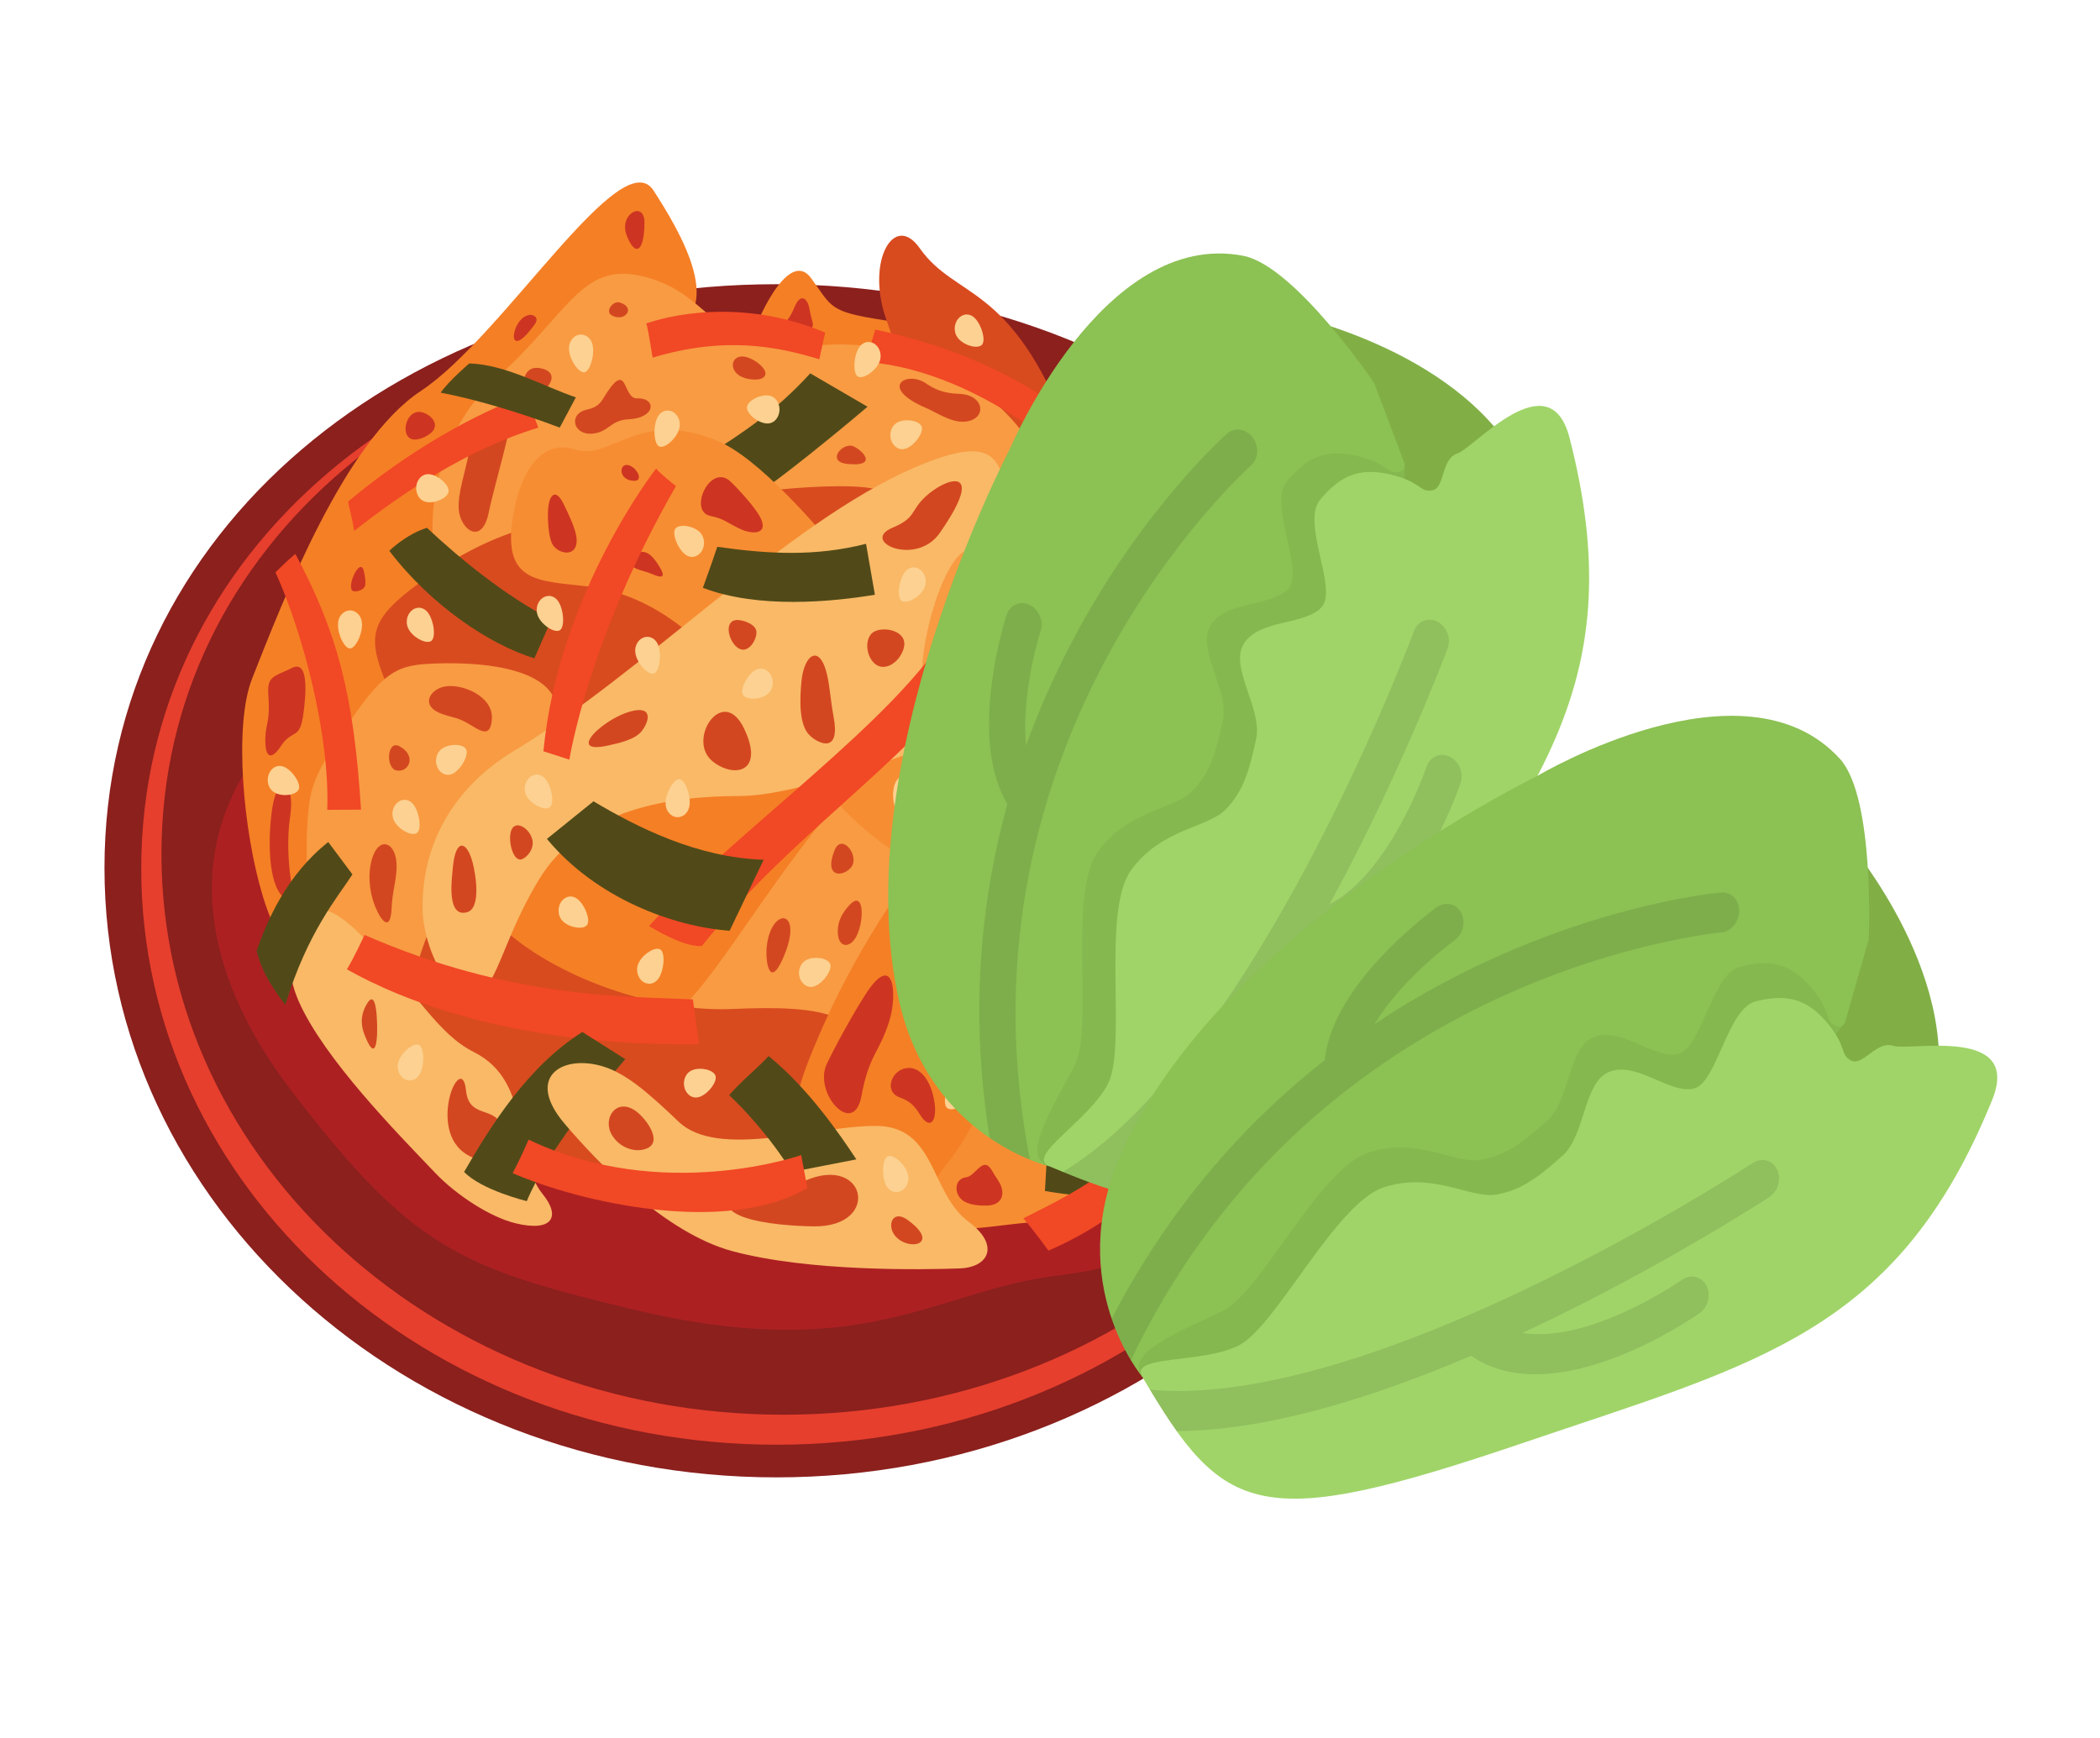 <svg width="412" height="341" viewBox="0 0 412 341" fill="none" xmlns="http://www.w3.org/2000/svg">
<g filter="url(#filter0_d)">
<path fill-rule="evenodd" clip-rule="evenodd" d="M142.327 45.759C215.137 45.759 274.159 94.232 274.159 160.268C274.159 226.304 215.137 279.839 142.327 279.839C69.519 279.839 10.497 226.304 10.497 160.268C10.497 94.232 69.519 45.759 142.327 45.759" fill="#8B201D"/>
<path fill-rule="evenodd" clip-rule="evenodd" d="M142.327 52.162C144.531 52.162 146.72 52.208 148.897 52.303C147.17 52.244 145.437 52.208 143.692 52.208C76.304 52.208 21.677 96.801 21.677 157.551C21.677 218.302 76.304 267.548 143.692 267.548C211.08 267.548 265.706 218.302 265.706 157.551C265.706 138.585 260.385 121.193 251.007 106.244C261.152 121.927 266.946 140.302 266.946 160.405C266.949 222.83 211.153 273.436 142.327 273.436C73.502 273.436 17.708 222.83 17.708 160.405C17.708 97.984 73.502 52.162 142.327 52.162ZM250.4 105.301L250.732 105.815C250.622 105.641 250.513 105.471 250.4 105.301Z" fill="#E63F2D"/>
<path fill-rule="evenodd" clip-rule="evenodd" d="M40.184 138.281C25.167 159.157 31.302 183.159 46.957 203.694C70.725 234.888 80.259 238.745 113.895 246.829C160.038 257.917 173.21 243.106 197.948 240.184C267.888 231.975 270.21 132.199 229.444 103.718C179.28 68.673 81.266 81.158 40.184 138.281Z" fill="#AD2022"/>
<path fill-rule="evenodd" clip-rule="evenodd" d="M136.601 58.42C139.724 49.183 145.363 39.346 149.149 44.593C153.287 50.327 152.663 51.146 163.204 52.784C173.746 54.423 182.18 60.973 184.287 71.626C186.395 82.275 180.071 74.08 165.313 70.806C156.172 68.778 146.41 69.329 140.738 67.431C136.232 65.927 134.924 63.385 136.601 58.42" fill="#F57F25"/>
<path fill-rule="evenodd" clip-rule="evenodd" d="M148.608 49.796C148.185 48.512 147.043 47.666 145.999 49.97C145.471 51.136 145.383 51.529 144.58 52.64C143.748 53.794 144.237 54.514 145.425 54.678C149.855 55.291 149.723 54.089 149.243 52.548C148.929 51.539 148.871 50.599 148.608 49.796Z" fill="#CD3522"/>
<path fill-rule="evenodd" clip-rule="evenodd" d="M78.099 189.607C78.958 174.095 80.212 160.854 100.834 148.832C124.727 134.909 136.674 138.186 152.839 124.26C169.002 110.333 174.624 124.26 166.191 150.473C157.757 176.684 121.215 198.805 102.943 197.167C83.795 195.45 77.117 207.338 78.099 189.607" fill="#F57F25"/>
<path fill-rule="evenodd" clip-rule="evenodd" d="M117.598 191.393C125.655 189.742 133.371 174.554 147.918 155.389C161.362 137.671 171.646 133.415 179.981 130.128C191.823 125.466 189.565 130.42 184.043 142.832C180.91 149.874 176.39 158.518 171.812 166.857C157.161 193.543 146.093 212.364 117.924 200.244C111.919 197.659 108.639 193.225 117.598 191.393" fill="#F89B43"/>
<path fill-rule="evenodd" clip-rule="evenodd" d="M140.43 175.668C141.297 167.732 147.985 168.184 143.565 178.119C140.9 184.112 140.129 178.424 140.43 175.668Z" fill="#D34720"/>
<path fill-rule="evenodd" clip-rule="evenodd" d="M153.732 156.814C151.61 162.034 155.161 162.181 156.894 160.258C158.86 158.079 155.187 153.233 153.732 156.814Z" fill="#D34720"/>
<path fill-rule="evenodd" clip-rule="evenodd" d="M156.684 167.535C159.599 164.419 159.595 170.835 157.946 173.83C156.709 176.074 154.37 176.032 154.361 172.726C154.355 170.573 155.362 168.948 156.684 167.535Z" fill="#D34720"/>
<path fill-rule="evenodd" clip-rule="evenodd" d="M120.224 55.324C106.514 59.118 92.241 67.622 84.496 87.19C76.753 106.742 59.2 140.408 55.655 159.714C47.037 206.568 32.169 141.604 39.474 123.09C45.625 107.512 57.581 76.574 72.549 66.711C88.712 56.061 111.903 17.56 118.228 27.39C123.241 35.179 133.325 51.706 120.224 55.324" fill="#F57F25"/>
<path fill-rule="evenodd" clip-rule="evenodd" d="M42.648 126.311C42.373 122.552 43.748 122.792 47.322 121.029C50.882 119.269 49.849 127.418 49.576 129.653C48.868 135.492 47.47 132.789 45.074 136.423C43.318 139.093 41.957 138.893 42.052 134.87C42.126 131.75 43.047 131.806 42.648 126.311Z" fill="#CD3522"/>
<path fill-rule="evenodd" clip-rule="evenodd" d="M59.12 105.871C59.613 106.29 61.569 105.841 61.682 104.671C61.757 103.898 61.557 102.689 61.348 101.932C60.619 99.288 58.021 104.927 59.12 105.871" fill="#CD3522"/>
<path fill-rule="evenodd" clip-rule="evenodd" d="M72.681 70.859C69.846 70.272 68.577 74.873 70.451 76.003C71.627 76.711 74.031 75.649 74.907 74.571C76.206 72.972 74.333 71.2 72.681 70.859Z" fill="#CD3522"/>
<path fill-rule="evenodd" clip-rule="evenodd" d="M94.125 51.765C90.215 51.867 88.95 61.877 94.888 53.659C95.942 52.201 94.499 51.755 94.125 51.765Z" fill="#CD3522"/>
<path fill-rule="evenodd" clip-rule="evenodd" d="M43.489 148.108C44.568 141.79 48.004 143.222 46.909 150.306C46.278 154.399 46.518 159.953 47.318 164.069C47.839 166.772 47.078 167.978 45.073 165.468C42.367 162.083 42.666 152.931 43.489 148.108" fill="#CD3522"/>
<path fill-rule="evenodd" clip-rule="evenodd" d="M116.437 33.642C116.437 29.267 111.309 31.967 112.954 36.201C114.671 40.618 116.437 39.252 116.437 33.642Z" fill="#CD3522"/>
<path fill-rule="evenodd" clip-rule="evenodd" d="M205.194 67.736C223.73 96.542 254.813 121.324 244.899 161.12C238.574 186.514 228.735 188.975 221.708 182.422C214.68 175.865 213.979 124.26 205.546 111.153C197.746 99.032 197.759 90.411 197.251 74.287C196.999 66.308 197.431 55.671 205.194 67.736" fill="#F89B43"/>
<path fill-rule="evenodd" clip-rule="evenodd" d="M227.749 121.602C225.819 116.53 225.542 109.151 230.433 116.418C231.364 117.804 232.564 119.869 233.177 121.632C234.872 126.498 229.584 126.432 227.749 121.602" fill="#D34720"/>
<path fill-rule="evenodd" clip-rule="evenodd" d="M209.229 83.763C209.572 85.876 210.736 89.739 212.314 88.891C213.821 88.085 213.856 86.695 213.428 85.349C212.386 82.055 208.206 77.488 209.229 83.763" fill="#D34720"/>
<path fill-rule="evenodd" clip-rule="evenodd" d="M223.305 104.108C223.833 105.327 225.092 106.457 225.95 105.202C226.872 103.846 226.695 102.991 226.116 102.519C225.144 101.722 222.213 101.585 223.305 104.108" fill="#D34720"/>
<path fill-rule="evenodd" clip-rule="evenodd" d="M235.358 139.025C238.33 141.531 238.459 141.554 240.511 141.961C244.567 142.76 245.028 147.207 243.533 151.25C242.664 153.603 242.38 157.161 241.821 159.963C240.722 165.464 236.978 166.126 236.677 160.359C236.162 150.431 236.584 151.067 233.677 142.105C232.753 139.251 231.457 135.725 235.358 139.025" fill="#D34720"/>
<path fill-rule="evenodd" clip-rule="evenodd" d="M230.765 149.507C223.593 128.332 206.978 93.707 199.748 74.902C188.328 45.209 177.608 48.892 170.407 38.652C165.474 31.643 159.942 41.057 163.748 52.28C177.173 91.879 192.898 130.361 205.37 170.746C208.391 180.527 208.366 190.122 208.663 197.386C209.47 217.06 220.309 211.411 227.341 200.207C236.845 185.075 236.455 166.319 230.765 149.507Z" fill="#D84B1F"/>
<path fill-rule="evenodd" clip-rule="evenodd" d="M74.902 95.382C74.37 85.047 78.108 72.422 87.307 64.253C102.064 51.146 104.173 40.497 117.525 44.593C130.878 48.689 128.769 59.338 151.258 57.7C171.878 56.196 188.364 67.782 195.294 82.347C206.125 105.143 188.316 97.125 175.854 95.382C143.212 90.814 122.107 82.832 94.134 107.561C82.767 117.605 75.642 109.829 74.902 95.382" fill="#F89B43"/>
<path fill-rule="evenodd" clip-rule="evenodd" d="M80.01 90.005C79.734 86.748 81.387 82.416 82.058 78.474C83.136 72.134 90.645 71.039 89.481 76.151C88.708 79.542 86.455 87.659 85.892 90.493C84.58 97.112 80.344 93.95 80.01 90.005" fill="#D34720"/>
<path fill-rule="evenodd" clip-rule="evenodd" d="M95.629 62.185C92.898 61.867 92.273 65.029 93.152 66.707C93.789 67.926 95.221 68.362 97.214 66.118C99.149 63.948 98.103 62.471 95.629 62.185Z" fill="#D34720"/>
<path fill-rule="evenodd" clip-rule="evenodd" d="M111.62 49.357C110.247 48.931 108.677 51.077 109.974 51.841C112.523 53.342 114.885 50.366 111.62 49.357Z" fill="#D34720"/>
<path fill-rule="evenodd" clip-rule="evenodd" d="M105.102 70.374C106.127 70.144 107.398 69.758 108.236 68.356C113.343 59.82 111.973 68.26 114.996 68.152C118.825 68.015 118.714 72.012 113.318 72.261C109.739 72.419 109.521 74.706 106.342 75.063C102.418 75.499 101.437 71.19 105.102 70.374Z" fill="#D34720"/>
<path fill-rule="evenodd" clip-rule="evenodd" d="M138.956 61.415C138.342 60.898 137.539 60.429 136.793 60.164C133.949 59.148 132.86 61.786 134.646 63.368C135.234 63.892 136.208 64.348 137.741 64.456C140.186 64.633 141.13 63.234 138.956 61.415Z" fill="#D34720"/>
<path fill-rule="evenodd" clip-rule="evenodd" d="M156.893 77.422C154.712 77.373 152.313 80.679 156.375 81.036C163.11 81.626 158.26 77.455 156.893 77.422Z" fill="#D34720"/>
<path fill-rule="evenodd" clip-rule="evenodd" d="M171.615 65.184C167.864 62.644 162.227 65.999 171.705 70.046C173.625 70.869 176.507 72.851 179.076 72.733C183.691 72.52 183.381 67.431 178.146 67.268C174.862 67.166 173.139 66.213 171.615 65.184Z" fill="#D34720"/>
<path fill-rule="evenodd" clip-rule="evenodd" d="M193.473 86.869C191.672 83.055 191.409 88.733 192.12 91.561C193 95.077 195.594 91.391 193.473 86.869Z" fill="#D34720"/>
<path fill-rule="evenodd" clip-rule="evenodd" d="M128.927 79.218C135.428 75.122 142.28 70.617 148.956 63.244L160.2 69.794C153.699 75.325 143.334 83.72 138.414 87C138.414 87 132.969 82.904 128.927 79.218Z" fill="#514A18"/>
<path fill-rule="evenodd" clip-rule="evenodd" d="M71.143 105.212C87.307 92.925 98.551 92.105 110.498 90.467C119.896 89.176 143.648 84.847 157.458 85.45C184.788 86.643 152.776 113.974 140.013 116.681C122.92 120.305 105.134 145.054 89.467 142.249C83.057 141.092 73.435 140.863 70.146 133.703C62.337 116.71 60.125 113.588 71.143 105.212" fill="#D84B1F"/>
<path fill-rule="evenodd" clip-rule="evenodd" d="M69.047 192.331C64.644 187.855 60.411 186.226 64.819 174.023C70.439 158.459 77.467 157.64 85.198 168.289C92.929 178.939 115.418 188.769 133.689 187.95C151.96 187.13 161.798 188.769 160.394 202.695C158.988 216.621 143.526 221.536 123.147 219.898C102.767 218.259 88.712 225.632 87.307 213.344C86.392 205.356 75.298 198.687 69.047 192.331" fill="#D84B1F"/>
<path fill-rule="evenodd" clip-rule="evenodd" d="M90.793 90.447C92.488 81.387 96.891 76.216 102.767 78.179C109.795 80.525 115.417 69.987 130.878 76.541C146.338 83.094 175.151 125.692 181.476 133.064C187.801 140.437 189.207 150.267 183.584 162.555C177.962 174.843 175.854 164.193 163.907 156.001C143.413 141.948 132.204 108.214 105.115 105.029C95.439 103.892 88.184 104.419 90.793 90.447Z" fill="#F78D32"/>
<path fill-rule="evenodd" clip-rule="evenodd" d="M97.508 90.382C97.634 87.016 98.997 85.604 100.589 88.9C101.396 90.572 102.81 93.403 103.08 95.303C103.634 99.173 100.101 98.983 98.603 97.109C97.585 95.834 97.446 92.046 97.508 90.382Z" fill="#CD3522"/>
<path fill-rule="evenodd" clip-rule="evenodd" d="M115.042 98.459C113.6 99.045 112.631 100.585 114.866 101.585C115.799 102.001 116.851 102.142 117.93 102.617C119.297 103.217 121.082 103.803 119.247 100.965C118.363 99.599 117.068 97.636 115.042 98.459Z" fill="#CD3522"/>
<path fill-rule="evenodd" clip-rule="evenodd" d="M113.226 81.243C111.856 80.961 111.479 82.731 112.578 83.71C112.996 84.084 113.628 84.339 114.499 84.326C116.346 84.3 114.88 81.587 113.226 81.243Z" fill="#CD3522"/>
<path fill-rule="evenodd" clip-rule="evenodd" d="M133.29 84.441C129.312 80.784 124.947 90.309 129.366 91.224C131.962 91.761 132.434 92.394 134.889 93.619C138 95.172 141.399 94.74 138.616 90.588C137.194 88.471 134.381 85.444 133.29 84.441Z" fill="#CD3522"/>
<path fill-rule="evenodd" clip-rule="evenodd" d="M154.793 219.235C158.066 219.992 162.134 220.939 166.719 223.171C178.665 228.987 185.695 233.82 187.099 219.075C188.504 204.33 203.966 183.853 212.399 168.289C220.832 152.724 219.426 128.146 217.318 113.4C215.21 98.655 210.992 93.74 205.371 101.932C199.749 110.127 191.316 131.426 184.991 139.618C170.521 158.354 157.922 174.531 148.711 197.897C145.144 206.948 143.132 216.535 154.793 219.235Z" fill="#F57F25"/>
<path fill-rule="evenodd" clip-rule="evenodd" d="M152.201 198.746C154.015 194.912 157.401 188.841 159.714 185.22C165.41 176.294 166.1 185.046 164.489 190.253C162.507 196.652 160.549 196.708 159.002 205.047C157.471 213.305 149.522 204.402 152.201 198.746Z" fill="#CD3522"/>
<path fill-rule="evenodd" clip-rule="evenodd" d="M167.251 199.683C164.707 200.473 163.54 204.271 166.539 205.309C168.262 205.902 169.345 206.794 170.503 208.684C172.627 212.151 174.256 209.585 173.052 204.805C172.303 201.829 170.292 198.739 167.251 199.683Z" fill="#CD3522"/>
<path fill-rule="evenodd" clip-rule="evenodd" d="M171.384 167.87C168.444 171.068 166.997 176.382 174.482 171.064C178.059 168.522 176.05 162.787 171.384 167.87Z" fill="#CD3522"/>
<path fill-rule="evenodd" clip-rule="evenodd" d="M207.221 115.203C209.851 100.821 211.396 108.305 212.601 116.091C213.223 120.121 213.345 122.877 214.871 126.54C216.296 129.958 214.437 133.3 211.743 128.601C210.318 126.114 209.693 123.614 208.09 120.891C206.637 118.424 206.725 117.912 207.221 115.203" fill="#CD3522"/>
<path fill-rule="evenodd" clip-rule="evenodd" d="M212.164 140.283C209.77 139.906 209.536 146.81 212.432 147.141C216.557 147.62 214.959 140.722 212.164 140.283Z" fill="#CD3522"/>
<path fill-rule="evenodd" clip-rule="evenodd" d="M50.218 153.338C50.599 144.431 51.376 142.691 57.087 133.884C65.407 121.049 68.069 120.433 75.769 120.157C85.354 119.823 108.072 121.104 95.74 138.799C86.604 151.906 74.656 165.832 71.143 182.215C67.629 198.599 62.006 196.961 59.196 184.673C57.749 178.345 54.882 174.325 52.74 169.931C50.212 164.744 49.974 159.157 50.218 153.338" fill="#F89B43"/>
<path fill-rule="evenodd" clip-rule="evenodd" d="M63.2 157.853C64.61 154.111 67.86 155.251 67.814 160.104C67.79 162.601 66.953 165.032 66.833 168.093C66.643 172.932 64.817 170.796 63.623 167.893C62.395 164.911 62.042 160.93 63.2 157.853" fill="#D34720"/>
<path fill-rule="evenodd" clip-rule="evenodd" d="M68.359 136.397C65.942 135.096 65.616 140.637 67.731 141.135C70.16 141.698 71.885 138.287 68.359 136.397Z" fill="#D34720"/>
<path fill-rule="evenodd" clip-rule="evenodd" d="M77.252 124.685C74.239 125.249 72.325 128.611 76.891 130.128C79.45 130.98 79.911 130.725 82.587 132.389C84.615 133.651 86.344 134.535 86.505 130.908C86.697 126.573 80.635 124.053 77.252 124.685" fill="#D34720"/>
<path fill-rule="evenodd" clip-rule="evenodd" d="M60.776 173.407C71.906 184.856 75.716 192.75 83.004 196.423C94.633 202.282 90.443 216.847 96.489 224.295C100.075 228.715 98.349 231.727 91.185 230C86.077 228.764 79.49 224.4 75.453 220.176C67.838 212.21 53.597 197.717 48.614 186.462C43.851 175.708 47.785 160.045 60.776 173.407" fill="#F9B967"/>
<path fill-rule="evenodd" clip-rule="evenodd" d="M81.416 203.868C80.978 199.661 78.822 202.076 78.084 205.827C77.344 209.589 77.76 214.943 82.624 217.04C87.273 219.036 89.314 219.311 88.924 213.193C88.461 205.929 82.075 210.379 81.416 203.868" fill="#D34720"/>
<path fill-rule="evenodd" clip-rule="evenodd" d="M62.07 186.796C61.188 188.195 60.429 190.243 61.522 193.028C63.253 197.439 63.828 195.627 63.971 193.127C64.035 192.012 64.122 183.539 62.07 186.796" fill="#D34720"/>
<path fill-rule="evenodd" clip-rule="evenodd" d="M169.52 81.682C190.586 72.638 185.388 84.601 189.911 98.659C193.422 109.573 195.996 128.867 183.38 132.71C172.976 135.889 147.735 146.168 135.094 146.168C121.742 146.168 104.173 148.625 95.74 162.551C90.852 170.625 88.798 177.595 86.703 181.553C81.128 192.085 72.898 177.71 72.897 167.981C72.897 153.629 80.714 143.432 90.784 137.35C116.324 121.953 144.574 92.39 169.52 81.682Z" fill="#F9B967"/>
<path fill-rule="evenodd" clip-rule="evenodd" d="M171.519 87.485C175.635 83.602 183.714 81.131 174.383 94.546C169.725 101.247 158.678 96.23 165.081 93.54C169.758 91.577 168.521 90.316 171.519 87.485" fill="#D34720"/>
<path fill-rule="evenodd" clip-rule="evenodd" d="M78.868 159.996C79.406 154.451 81.597 154.904 82.729 159.232C83.341 161.572 84.452 168.276 81.567 168.987C77.626 169.954 78.603 162.742 78.868 159.996" fill="#D34720"/>
<path fill-rule="evenodd" clip-rule="evenodd" d="M90.091 153.98C89.923 156.172 91.008 159.245 92.504 158.524C93.465 158.059 94.269 157.02 94.477 155.86C94.996 152.97 90.416 149.7 90.091 153.98Z" fill="#D34720"/>
<path fill-rule="evenodd" clip-rule="evenodd" d="M113.6 129.601C111.415 130.223 108.983 131.685 107.361 133.11C104.87 135.296 104.277 137.396 109.384 136.243C111.275 135.813 114.528 135.135 115.856 133.487C117.408 131.56 118.221 128.293 113.6 129.601" fill="#D34720"/>
<path fill-rule="evenodd" clip-rule="evenodd" d="M152.219 122.189C152.8 124.538 152.959 127.543 153.549 130.649C154.858 137.619 150.944 136.174 148.931 134.349C146.591 132.219 146.956 126.75 147.24 123.68C147.721 118.48 150.741 116.199 152.219 122.189" fill="#D34720"/>
<path fill-rule="evenodd" clip-rule="evenodd" d="M161.014 114.279C158.948 116.382 160.781 121.776 164.156 120.691C165.967 120.108 167.355 118.07 167.416 116.386C167.524 113.401 162.505 112.758 161.014 114.279" fill="#D34720"/>
<path fill-rule="evenodd" clip-rule="evenodd" d="M134.261 111.667C131.958 112.083 133.048 116.068 134.88 117.182C137.003 118.473 138.832 114.904 138.322 113.544C137.842 112.263 135.39 111.464 134.261 111.667Z" fill="#D34720"/>
<path fill-rule="evenodd" clip-rule="evenodd" d="M135.949 132.868C131.794 124.263 124.636 135.171 129.788 139.349C133.973 142.744 140.156 141.584 135.949 132.868Z" fill="#D34720"/>
<path fill-rule="evenodd" clip-rule="evenodd" d="M170.936 120.776C171.639 109.308 178.666 91.282 182.883 100.293C187.099 109.308 213.1 157.64 215.912 170.746C218.723 183.853 216.614 192.042 214.506 201.872C212.398 211.705 208.884 228.905 204.668 220.713C200.452 212.525 185.694 184.673 182.883 169.108C180.072 153.544 173.044 133.88 170.936 120.776Z" fill="#F89B43"/>
<path fill-rule="evenodd" clip-rule="evenodd" d="M181.206 120.324C181.655 114.859 184.389 116.917 185.458 119.59C187.487 124.686 180.693 126.567 181.206 120.324Z" fill="#D34720"/>
<path fill-rule="evenodd" clip-rule="evenodd" d="M183.673 135.364C182.181 135.721 181.741 137.878 184.572 138.245C188.158 138.71 186.458 134.699 183.673 135.364Z" fill="#D34720"/>
<path fill-rule="evenodd" clip-rule="evenodd" d="M195.777 139.876C196.314 139.939 197.179 140.06 198.696 140.673C199.93 141.171 200.773 139.654 198.494 138.661C197.509 138.228 196.868 137.153 196.108 136.881C194.341 136.256 193.625 139.631 195.777 139.876" fill="#D34720"/>
<path fill-rule="evenodd" clip-rule="evenodd" d="M193.28 156.431C195.228 152.217 196.678 152.63 197.526 154.268C199.635 158.344 198.661 159.986 195.112 159.557C193.491 159.36 192.243 158.675 193.28 156.431Z" fill="#D34720"/>
<path fill-rule="evenodd" clip-rule="evenodd" d="M205.855 172.699C209.821 169.793 214.342 183.88 204.037 178.031C201.987 176.868 201.265 175.324 203.645 174.167C204.61 173.699 205.011 173.316 205.855 172.699" fill="#D34720"/>
<path fill-rule="evenodd" clip-rule="evenodd" d="M209.965 161.909C209.111 159.907 208.546 160.762 208.397 162.119C208.269 163.305 208.479 164.888 209.125 165.245C210.721 166.123 210.475 163.108 209.965 161.909" fill="#D34720"/>
<path fill-rule="evenodd" clip-rule="evenodd" d="M190.959 174.315C190.587 171.726 190.314 168.233 193.164 172.647C193.531 173.217 195.139 176.55 196.061 178.87C198.019 183.798 194.352 184.067 192.53 180.747C191.767 179.361 191.222 176.153 190.959 174.315" fill="#D34720"/>
<path fill-rule="evenodd" clip-rule="evenodd" d="M175.349 218.878C178.749 214.514 181.574 210.552 183.759 202.079C186.609 191.03 189.251 182.182 201.75 187.789C218.66 195.355 231.392 180.285 242.735 166.939C253.447 154.34 250.004 173.099 248.984 181.907C247.665 193.274 236.466 205.355 226.627 210.274C212.499 217.332 213.549 229.462 194.879 229.688C190.444 229.741 185.028 230.75 180.688 231.002C171.587 231.533 170.036 225.697 175.349 218.878" fill="#F78D32"/>
<path fill-rule="evenodd" clip-rule="evenodd" d="M184.66 219.727C182.904 216.509 181.384 220.776 179.546 220.969C177.111 221.225 177.061 224.531 179.207 225.723C180.147 226.248 181.584 226.575 183.693 226.52C186.104 226.454 187.288 224.816 186.322 222.499C185.977 221.67 185.16 220.645 184.66 219.727Z" fill="#CD3522"/>
<path fill-rule="evenodd" clip-rule="evenodd" d="M187.041 206.132C187.075 204.749 187.174 203.638 187.313 202.842C187.667 200.791 188.287 200.781 188.742 203.461C189.838 209.923 186.979 208.783 187.041 206.132Z" fill="#CD3522"/>
<path fill-rule="evenodd" clip-rule="evenodd" d="M199.578 189.345C198.416 189.07 197.641 189.696 197.919 192.356C198.006 193.192 197.502 194.575 199.144 194.696C200.854 194.821 201.756 194.771 203.591 195.761C206.264 197.2 207.95 195.548 205.33 193.205C203.92 191.947 201.127 189.712 199.578 189.345Z" fill="#CD3522"/>
<path fill-rule="evenodd" clip-rule="evenodd" d="M215.422 202.403C214.394 200.63 213.112 200.683 212.323 201.266C210.966 202.262 210.765 205.077 213.998 204.418C216.014 204.009 216.163 203.684 215.422 202.403Z" fill="#CD3522"/>
<path fill-rule="evenodd" clip-rule="evenodd" d="M235.727 180.656C236.413 179.689 237.211 179.574 236.986 181.209C236.775 182.746 236.013 185.227 234.821 186.079C233.124 187.294 230.917 185.944 232.64 184.113C234.417 182.222 233.956 183.166 235.727 180.656" fill="#CD3522"/>
<path fill-rule="evenodd" clip-rule="evenodd" d="M246.125 168.65C245.102 169.433 243.921 171.595 243.665 173.053C243.269 175.288 245.4 174.63 246.631 173.391C248.135 171.884 248.028 167.188 246.125 168.65" fill="#CD3522"/>
<path fill-rule="evenodd" clip-rule="evenodd" d="M231.578 195.204C232.424 193.779 236.978 189.945 234.92 196.42C231.803 206.237 228.643 201.725 229.239 199.284C229.478 198.284 231.221 195.8 231.578 195.204" fill="#CD3522"/>
<path fill-rule="evenodd" clip-rule="evenodd" d="M186.645 100.31C190.158 95.395 196.307 87.41 205.443 79.012L208.957 86.794C205.092 91.506 198.416 99.082 191.037 111.779C191.037 111.779 187.874 105.432 186.645 100.31Z" fill="#514A18"/>
<path fill-rule="evenodd" clip-rule="evenodd" d="M195.659 212.525L195.003 223.649C204.315 225.288 218.664 226.258 230.223 219.091L228.935 207.823C219.27 210.69 215.643 213.052 195.659 212.525" fill="#514A18"/>
<path fill-rule="evenodd" clip-rule="evenodd" d="M40.345 176.494C42.453 170.609 46.144 161.749 54.4 155.195L59.144 161.546C56.227 166.061 50.359 172.808 45.967 187.143C44.166 184.738 41.443 181.154 40.345 176.494Z" fill="#514A18"/>
<path fill-rule="evenodd" clip-rule="evenodd" d="M130.723 97.273C140.738 98.705 149.986 99.216 159.908 96.689L161.645 106.68C153.036 108.112 138.695 109.446 127.896 105.32C127.896 105.32 129.51 100.92 130.723 97.273" fill="#514A18"/>
<path fill-rule="evenodd" clip-rule="evenodd" d="M58.059 180.17C68.211 185.901 90.405 195.306 127.144 194.87L125.941 186.068C112.925 185.443 90.299 186.023 61.529 173.424C60.736 174.996 59.689 177.434 58.059 180.17" fill="#F14825"/>
<path fill-rule="evenodd" clip-rule="evenodd" d="M81.054 219.911C86.325 210.798 93.528 199.228 104.245 192.468L112.678 197.793C107.408 203.936 97.569 215.51 93.353 225.645C93.353 225.645 84.48 223.495 81.054 219.911Z" fill="#514A18"/>
<path fill-rule="evenodd" clip-rule="evenodd" d="M100.742 210.424C106.956 217.745 120.324 231.864 133.69 235.459C148.716 239.502 170.87 239.112 178.268 238.847C184.062 238.64 186.169 234.25 180.072 229.728C172.341 223.993 173.746 210.886 161.799 210.886C149.852 210.886 130.878 217.437 123.147 210.067C116.894 204.1 112.48 200.28 107.672 199.038C99.877 197.026 93.201 201.544 100.742 210.424" fill="#F9B967"/>
<path fill-rule="evenodd" clip-rule="evenodd" d="M114.826 208.039C110.967 205.162 108.1 209.425 110.057 212.676C111.496 215.064 114.101 215.92 115.989 215.576C120.629 214.733 116.968 209.635 114.826 208.039Z" fill="#D34720"/>
<path fill-rule="evenodd" clip-rule="evenodd" d="M136.118 224.822C139.058 224.563 143.124 224.118 146.664 222.256C159.782 215.366 163.391 230.822 149.565 230.596C146.263 230.54 139.836 230.219 135.8 228.741C132.438 227.512 131.244 225.251 136.118 224.822Z" fill="#D34720"/>
<path fill-rule="evenodd" clip-rule="evenodd" d="M168.052 229.325C165.151 227.224 163.934 230.344 165.572 232.398C168.125 235.603 174.758 234.171 168.052 229.325Z" fill="#D34720"/>
<path fill-rule="evenodd" clip-rule="evenodd" d="M133.058 204.86C135.694 207.318 141.052 212.947 145.357 219.911L158.007 217.453C154.757 212.538 148.608 203.53 140.79 197.18C139.207 199.025 135.079 202.4 133.058 204.86Z" fill="#514A18"/>
<path fill-rule="evenodd" clip-rule="evenodd" d="M117.337 171.693C133.267 153.848 166.579 130.79 176.369 113.119L180.234 122.13C167.192 140.04 144.877 154.124 127.703 175.583C124.892 175.786 120.852 173.741 117.337 171.693Z" fill="#F14825"/>
<path fill-rule="evenodd" clip-rule="evenodd" d="M97.303 154.579L106.439 147.207C115.049 152.328 126.819 158.266 139.82 158.675L133.144 172.601C122.077 171.782 106.967 166.254 97.303 154.579Z" fill="#514A18"/>
<path fill-rule="evenodd" clip-rule="evenodd" d="M182.521 164.524C189.812 163.705 216.957 161.657 242.608 173.125L240.851 179.679C220.646 172.513 210.28 169.439 184.63 170.668C184.19 169.747 183.313 166.88 182.521 164.524" fill="#F14825"/>
<path fill-rule="evenodd" clip-rule="evenodd" d="M168.985 152.122L183.04 143.111C187.256 155.195 193.581 176.904 194.284 194.719L181.283 195.129C179.173 181.648 177.207 166.31 168.985 152.122Z" fill="#514A18"/>
<path fill-rule="evenodd" clip-rule="evenodd" d="M212.47 185.095C219.498 177.11 227.58 163.593 231.446 146.594L239.879 153.557C237.242 162.568 232.5 177.929 217.039 195.745L212.47 185.095Z" fill="#514A18"/>
<path fill-rule="evenodd" clip-rule="evenodd" d="M118.748 81.892C118.748 81.892 99.599 106.26 96.612 137.389L101.706 139.028C101.706 139.028 105.396 115.271 122.614 85.371C122.614 85.371 118.748 82.301 118.748 81.892Z" fill="#F14825"/>
<path fill-rule="evenodd" clip-rule="evenodd" d="M159.863 61.006C174.533 62.028 191.487 71.039 205.103 84.657L208.354 78.618C199.833 70.731 186.392 59.879 161.709 54.656L159.863 61.006Z" fill="#F14825"/>
<path fill-rule="evenodd" clip-rule="evenodd" d="M215.646 152.918C219.835 141.374 222.978 130.063 225.013 107.06L229.438 108.233C228.859 125.944 226.422 142.075 220.332 158.105L215.646 152.918Z" fill="#F14825"/>
<path fill-rule="evenodd" clip-rule="evenodd" d="M59.495 94.163C68.578 86.948 81.662 78.126 95.611 73.896L93.21 67.523C83.098 71.242 70.245 78.376 58.288 88.409C58.444 89.333 59.156 91.99 59.495 94.163" fill="#F14825"/>
<path fill-rule="evenodd" clip-rule="evenodd" d="M66.381 98.056C66.381 98.056 69.719 94.779 73.76 93.55C80.085 99.491 89.045 106.864 98.18 111.572L94.842 119.151C86.05 116.474 74.463 108.705 66.381 98.056" fill="#514A18"/>
<path fill-rule="evenodd" clip-rule="evenodd" d="M76.447 67.032C82.947 68.26 91.734 70.82 99.815 73.893L102.977 67.953C96.829 65.905 89.273 61.504 82.07 61.297C82.07 61.297 78.204 64.574 76.447 67.032" fill="#514A18"/>
<path fill-rule="evenodd" clip-rule="evenodd" d="M116.802 53.443C123.879 51.077 137.322 49.128 151.888 55.252L150.732 60.481C142.43 57.949 132.148 55.917 118.073 60.154C117.883 59.649 117.355 55.38 116.802 53.443" fill="#F14825"/>
<path fill-rule="evenodd" clip-rule="evenodd" d="M90.565 220.153C103.575 225.822 132.338 232.493 148.4 223.076L147.189 216.614C147.189 216.614 120.049 226.172 93.709 213.577C93.709 213.577 92.011 217.528 90.565 220.153" fill="#F14825"/>
<path fill-rule="evenodd" clip-rule="evenodd" d="M190.769 229.017C203.418 222.666 213.257 217.958 225.204 198.091L230.65 202.393C226.785 208.947 217.474 225.943 195.688 235.364C195.688 235.364 193.228 231.884 190.769 229.017Z" fill="#F14825"/>
<path fill-rule="evenodd" clip-rule="evenodd" d="M47.953 98.662C56.05 113.863 59.383 125.852 60.827 148.838L54.202 148.878C54.749 134.322 49.436 114.125 44.041 102.286C44.041 102.286 46.492 99.825 47.953 98.662" fill="#F14825"/>
<path fill-rule="evenodd" clip-rule="evenodd" d="M141.313 122.582C141.886 123.781 141.681 125.492 140.354 126.36C138.772 127.386 136.219 127.274 135.716 126.223C135.214 125.174 136.473 122.582 138.053 121.553C139.383 120.692 140.741 121.386 141.313 122.582" fill="#FCD191"/>
<path fill-rule="evenodd" clip-rule="evenodd" d="M191.107 132.841C190.576 134.064 189.242 134.824 187.885 134.021C186.271 133.064 184.926 130.531 185.393 129.46C185.861 128.388 188.408 128.159 190.021 129.116C191.379 129.918 191.64 131.622 191.107 132.841Z" fill="#FCD191"/>
<path fill-rule="evenodd" clip-rule="evenodd" d="M213.399 102.276C213.628 103.623 212.984 105.179 211.49 105.527C209.715 105.936 207.315 104.914 207.114 103.738C206.911 102.558 208.793 100.543 210.568 100.13C212.061 99.782 213.169 100.936 213.399 102.276Z" fill="#FCD191"/>
<path fill-rule="evenodd" clip-rule="evenodd" d="M170.692 101.88C171.629 102.709 172.031 104.37 171.11 105.786C170.014 107.463 167.634 108.551 166.814 107.824C165.994 107.096 166.257 104.134 167.353 102.456C168.274 101.041 169.758 101.047 170.692 101.88" fill="#FCD191"/>
<path fill-rule="evenodd" clip-rule="evenodd" d="M122.006 70.8C123.071 71.38 123.767 72.907 123.123 74.516C122.355 76.426 120.229 78.078 119.294 77.57C118.36 77.062 118.081 74.1 118.846 72.189C119.491 70.58 120.942 70.22 122.006 70.8" fill="#FCD191"/>
<path fill-rule="evenodd" clip-rule="evenodd" d="M127.696 98.082C127.021 99.206 125.609 99.734 124.363 98.715C122.882 97.496 121.862 94.766 122.455 93.783C123.048 92.8 125.599 93 127.078 94.212C128.323 95.234 128.373 96.965 127.696 98.082" fill="#FCD191"/>
<path fill-rule="evenodd" clip-rule="evenodd" d="M142.923 70.593C142.813 71.957 141.812 73.234 140.296 73.067C138.494 72.864 136.446 71.085 136.543 69.889C136.641 68.689 138.94 67.392 140.741 67.588C142.257 67.759 143.035 69.23 142.923 70.593Z" fill="#FCD191"/>
<path fill-rule="evenodd" clip-rule="evenodd" d="M75.819 140.565C75.262 139.359 75.488 137.648 76.828 136.806C78.422 135.807 80.974 135.967 81.463 137.026C81.951 138.084 80.658 140.653 79.064 141.653C77.725 142.491 76.376 141.77 75.819 140.565Z" fill="#FCD191"/>
<path fill-rule="evenodd" clip-rule="evenodd" d="M96.36 107.371C97.34 106.611 98.82 106.719 99.661 108.2C100.659 109.96 100.757 112.939 99.896 113.601C99.036 114.262 96.724 112.994 95.725 111.235C94.885 109.757 95.38 108.125 96.36 107.371" fill="#FCD191"/>
<path fill-rule="evenodd" clip-rule="evenodd" d="M58.675 109.747C59.85 109.75 61.031 110.796 61.029 112.572C61.022 114.682 59.688 117.221 58.657 117.218C57.626 117.215 56.303 114.662 56.308 112.555C56.313 110.779 57.5 109.744 58.675 109.747" fill="#FCD191"/>
<path fill-rule="evenodd" clip-rule="evenodd" d="M42.706 141.957C43.154 140.689 44.432 139.814 45.84 140.493C47.512 141.299 49.021 143.704 48.626 144.814C48.233 145.925 45.706 146.384 44.035 145.575C42.629 144.896 42.255 143.222 42.706 141.957" fill="#FCD191"/>
<path fill-rule="evenodd" clip-rule="evenodd" d="M103.585 55.671C104.744 55.439 106.062 56.232 106.319 57.981C106.625 60.059 105.684 62.831 104.667 63.034C103.651 63.237 101.972 60.989 101.667 58.909C101.411 57.162 102.428 55.901 103.585 55.671" fill="#FCD191"/>
<path fill-rule="evenodd" clip-rule="evenodd" d="M161.674 57.519C162.665 58.253 163.187 59.872 162.372 61.37C161.401 63.152 159.11 64.473 158.239 63.827C157.369 63.185 157.418 60.206 158.386 58.424C159.202 56.923 160.681 56.785 161.674 57.519" fill="#FCD191"/>
<path fill-rule="evenodd" clip-rule="evenodd" d="M177.902 52.63C178.68 51.605 180.134 51.261 181.274 52.437C182.629 53.836 183.383 56.684 182.7 57.581C182.016 58.483 179.501 57.955 178.146 56.556C177.007 55.38 177.123 53.656 177.902 52.63Z" fill="#FCD191"/>
<path fill-rule="evenodd" clip-rule="evenodd" d="M238.42 127.71C239.561 128.041 240.497 129.381 240.131 131.105C239.693 133.153 237.88 135.25 236.876 134.962C235.878 134.67 235.114 131.829 235.549 129.781C235.918 128.057 237.281 127.379 238.42 127.71Z" fill="#FCD191"/>
<path fill-rule="evenodd" clip-rule="evenodd" d="M205.516 129.476C206.527 128.781 208.002 128.975 208.775 130.505C209.694 132.324 209.66 135.302 208.772 135.912C207.884 136.521 205.63 135.115 204.711 133.3C203.937 131.77 204.504 130.171 205.516 129.476" fill="#FCD191"/>
<path fill-rule="evenodd" clip-rule="evenodd" d="M172.029 180.279C173.201 180.17 174.453 181.098 174.577 182.867C174.721 184.971 173.571 187.632 172.544 187.727C171.517 187.822 170.017 185.41 169.872 183.31C169.75 181.54 170.859 180.39 172.029 180.279Z" fill="#FCD191"/>
<path fill-rule="evenodd" clip-rule="evenodd" d="M180.024 201.748C180.901 202.662 181.188 204.359 180.175 205.68C178.968 207.256 176.524 208.121 175.755 207.318C174.987 206.519 175.45 203.589 176.655 202.016C177.669 200.693 179.148 200.837 180.024 201.748Z" fill="#FCD191"/>
<path fill-rule="evenodd" clip-rule="evenodd" d="M146.918 181.871C146.488 180.596 146.888 178.932 148.306 178.283C149.992 177.513 152.508 178.027 152.885 179.148C153.26 180.265 151.712 182.634 150.028 183.404C148.61 184.053 147.345 183.146 146.918 181.871Z" fill="#FCD191"/>
<path fill-rule="evenodd" clip-rule="evenodd" d="M100.034 167.014C100.726 165.91 102.145 165.405 103.377 166.447C104.839 167.689 105.824 170.438 105.217 171.408C104.611 172.382 102.063 172.136 100.601 170.897C99.37 169.852 99.343 168.122 100.034 167.014Z" fill="#FCD191"/>
<path fill-rule="evenodd" clip-rule="evenodd" d="M116.044 182.526C115.067 181.763 114.581 180.131 115.426 178.653C116.435 176.904 118.752 175.652 119.609 176.317C120.466 176.986 120.355 179.964 119.349 181.717C118.502 183.192 117.02 183.287 116.044 182.526Z" fill="#FCD191"/>
<path fill-rule="evenodd" clip-rule="evenodd" d="M93.774 142.626C94.667 141.738 96.147 141.633 97.137 142.98C98.312 144.585 98.722 147.525 97.938 148.304C97.155 149.088 94.725 148.157 93.55 146.555C92.561 145.208 92.882 143.517 93.774 142.626Z" fill="#FCD191"/>
<path fill-rule="evenodd" clip-rule="evenodd" d="M122.722 150.316C121.553 150.192 120.457 149.025 120.597 147.259C120.766 145.159 122.291 142.767 123.318 142.878C124.344 142.989 125.465 145.67 125.296 147.77C125.156 149.536 123.893 150.444 122.722 150.316" fill="#FCD191"/>
<path fill-rule="evenodd" clip-rule="evenodd" d="M201.688 204.14C201.602 205.506 200.624 206.804 199.106 206.676C197.3 206.519 195.22 204.785 195.297 203.589C195.373 202.39 197.648 201.033 199.452 201.187C200.971 201.319 201.775 202.773 201.688 204.14" fill="#FCD191"/>
<path fill-rule="evenodd" clip-rule="evenodd" d="M241.981 190.42C240.82 190.21 239.789 188.968 240.019 187.215C240.3 185.131 241.947 182.854 242.965 183.037C243.985 183.224 244.961 185.977 244.683 188.061C244.449 189.814 243.142 190.63 241.981 190.42Z" fill="#FCD191"/>
<path fill-rule="evenodd" clip-rule="evenodd" d="M166.881 223.613C165.821 224.203 164.367 223.859 163.709 222.26C162.928 220.356 163.182 217.394 164.113 216.873C165.043 216.355 167.184 217.981 167.965 219.884C168.622 221.483 167.94 223.02 166.881 223.613Z" fill="#FCD191"/>
<path fill-rule="evenodd" clip-rule="evenodd" d="M69.302 201.663C68.258 201.03 67.62 199.47 68.321 197.894C69.157 196.023 71.342 194.48 72.257 195.034C73.171 195.587 73.344 198.559 72.509 200.43C71.807 202.006 70.344 202.295 69.302 201.663" fill="#FCD191"/>
<path fill-rule="evenodd" clip-rule="evenodd" d="M124.3 203.435C123.93 202.134 124.404 200.496 125.848 199.939C127.567 199.274 130.057 199.939 130.382 201.083C130.707 202.223 129.055 204.494 127.337 205.159C125.892 205.719 124.671 204.736 124.3 203.435" fill="#FCD191"/>
<path fill-rule="evenodd" clip-rule="evenodd" d="M67.89 147.511C68.81 146.663 70.292 146.62 71.24 148.009C72.365 149.664 72.68 152.62 71.871 153.367C71.064 154.114 68.666 153.082 67.543 151.43C66.596 150.038 66.968 148.363 67.89 147.511" fill="#FCD191"/>
<path fill-rule="evenodd" clip-rule="evenodd" d="M70.7 109.829C71.62 108.98 73.103 108.938 74.05 110.327C75.174 111.982 75.49 114.937 74.682 115.684C73.875 116.431 71.476 115.399 70.352 113.745C69.406 112.355 69.779 110.681 70.7 109.829" fill="#FCD191"/>
<path fill-rule="evenodd" clip-rule="evenodd" d="M71.669 85.388C71.832 84.031 72.881 82.809 74.389 83.055C76.182 83.346 78.16 85.234 78.016 86.423C77.873 87.613 75.527 88.796 73.735 88.501C72.227 88.255 71.507 86.744 71.669 85.388" fill="#FCD191"/>
<path fill-rule="evenodd" clip-rule="evenodd" d="M116.187 115.098C117.294 114.636 118.709 115.154 119.223 116.825C119.83 118.81 119.315 121.73 118.343 122.133C117.373 122.539 115.387 120.662 114.779 118.676C114.266 117.005 115.081 115.56 116.187 115.098" fill="#FCD191"/>
<path fill-rule="evenodd" clip-rule="evenodd" d="M225.817 151.142C226.923 150.68 228.339 151.198 228.854 152.869C229.461 154.855 228.946 157.774 227.974 158.177C227.004 158.583 225.018 156.706 224.409 154.72C223.896 153.049 224.711 151.604 225.817 151.142Z" fill="#FCD191"/>
<path fill-rule="evenodd" clip-rule="evenodd" d="M168.561 142.301C169.661 142.783 170.455 144.241 169.92 145.906C169.281 147.878 167.27 149.717 166.304 149.294C165.339 148.871 164.865 145.942 165.502 143.969C166.037 142.308 167.46 141.82 168.561 142.301Z" fill="#FCD191"/>
<path fill-rule="evenodd" clip-rule="evenodd" d="M191.752 75.538C192.852 76.016 193.646 77.478 193.111 79.139C192.473 81.115 190.462 82.953 189.497 82.527C188.531 82.108 188.056 79.178 188.693 77.203C189.23 75.545 190.653 75.056 191.752 75.538" fill="#FCD191"/>
<path fill-rule="evenodd" clip-rule="evenodd" d="M164.827 76.337C164.415 75.056 164.839 73.398 166.266 72.776C167.962 72.042 170.471 72.602 170.832 73.729C171.193 74.853 169.611 77.196 167.915 77.93C166.489 78.549 165.238 77.622 164.827 76.337" fill="#FCD191"/>
</g>
<g clip-path="url(#clip0)" filter="url(#filter1_d)">
<path d="M287.818 86.333C275.288 64.059 242.207 57.561 242.207 57.561L222.312 74.259L224.493 86.595L279.372 114.694C279.372 114.695 300.353 108.609 287.818 86.333Z" fill="#81AF46"/>
<path d="M265.122 99.82L265.579 86.981L259.589 71.115C259.589 71.115 244.028 48.144 233.932 46.187C206.335 40.842 188.108 84.108 188.108 84.108C188.108 84.108 155.711 145.797 166.429 192.56C172.589 219.428 195.84 224.798 195.84 224.798L213.165 211.19L236.997 151.934L265.122 99.82Z" fill="#8CC153"/>
<path opacity="0.1" d="M235.428 87.327C236.904 86.026 237.062 83.565 235.774 81.835C234.485 80.104 232.243 79.754 230.765 81.059C230.102 81.639 214.376 95.639 200.879 120.822C197.141 127.802 193.94 134.963 191.303 142.256C190.479 134.113 192.778 124.113 194.155 119.802C194.795 117.81 193.811 115.506 191.959 114.655C190.106 113.802 188.084 114.724 187.446 116.717C187.362 116.976 185.39 123.173 184.486 130.858C183.339 140.608 184.4 148.296 187.635 153.754C186.401 158.214 185.371 162.718 184.552 167.246C181.472 184.257 181.346 201.71 184.161 219.253C187.156 221.304 189.953 222.658 192.057 223.513C188.508 205.285 188.311 187.122 191.489 169.466C194.213 154.318 199.411 139.488 206.937 125.394C219.787 101.319 235.186 87.542 235.428 87.327Z" fill="black"/>
<path opacity="0.05" d="M213.166 211.189L236.997 151.933L265.122 99.82L265.547 87.906C265.263 88.26 264.918 88.505 264.467 88.578C261.896 89 262.411 86.87 256.152 85.428C249.892 83.98 246.229 85.923 242.484 90.406C238.739 94.89 245.902 107.692 242.862 111.369C239.825 115.048 230.854 113.762 227.648 118.453C224.443 123.143 231.192 131.23 229.939 137.265C228.68 143.303 227.452 147.591 223.929 151.199C220.408 154.808 211.285 154.911 205.382 163.107C199.481 171.304 204.668 197.736 200.842 205.047C197.011 212.363 190.479 222.47 195.162 224.438C197.786 225.539 198.692 226.038 200.998 226.899L213.166 211.189Z" fill="black"/>
<path d="M263.739 190.685C291.609 150.629 310.18 129.513 297.934 81.916C294.002 66.63 279.186 83.905 275.928 84.968C272.672 86.026 273.546 91.792 270.977 92.209C268.407 92.631 268.922 90.5 262.663 89.059C256.405 87.612 252.742 89.555 248.998 94.038C245.253 98.522 252.412 111.323 249.378 115.003C246.338 118.68 237.365 117.393 234.159 122.083C230.956 126.775 237.704 134.861 236.452 140.897C235.196 146.937 233.968 151.225 230.443 154.831C226.919 158.439 217.796 158.542 211.895 166.739C205.992 174.935 211.184 201.369 207.353 208.678C203.522 215.993 191.158 222.829 195.841 224.797C225.001 237.056 232.387 235.74 263.739 190.685Z" fill="#A0D468"/>
<path opacity="0.1" d="M274.401 144.438C272.551 143.562 270.524 144.462 269.865 146.443C269.84 146.517 267.273 154.143 262.506 161.58C258.368 168.03 254.366 171.571 250.835 173.406C251.184 172.777 251.529 172.144 251.871 171.504C265.367 146.439 273.926 123.426 274.013 123.2C274.731 121.245 273.839 118.905 272.016 117.963C270.193 117.022 268.132 117.846 267.411 119.793C267.324 120.02 258.918 142.612 245.658 167.227C229.751 196.757 213.547 216.899 198.518 225.91C201.804 227.249 204.798 228.388 207.591 229.277C214.254 224.328 221.018 217.548 227.799 208.999C233.652 201.625 239.547 192.911 245.394 183.004C265.455 182.247 276.09 150.977 276.547 149.608C277.209 147.621 276.248 145.305 274.401 144.438Z" fill="black"/>
</g>
<g clip-path="url(#clip1)" filter="url(#filter2_d)">
<path d="M360.113 203.364C363.374 177.943 340.816 152.985 340.816 152.985L314.972 154.585L309.364 165.828L336.467 221.189C336.467 221.189 356.855 228.791 360.113 203.364Z" fill="#81AF46"/>
<path d="M333.945 200.705L341.959 190.63L346.627 174.272C346.627 174.272 347.882 146.481 340.982 138.886C322.118 118.127 281.776 142.135 281.776 142.135C281.776 142.135 219.137 172.543 199.837 216.623C188.75 241.95 204.127 260.139 204.127 260.139L226.077 259.498L280.423 225.944L333.945 200.705Z" fill="#8CC153"/>
<path opacity="0.1" d="M317.664 172.936C319.619 172.768 321.211 170.878 321.213 168.715C321.215 166.552 319.632 164.933 317.673 165.104C316.798 165.177 295.892 167.087 270.104 179.339C262.959 182.736 256.135 186.599 249.682 190.906C253.876 183.852 261.671 177.161 265.34 174.508C267.038 173.285 267.625 170.84 266.653 169.05C265.68 167.258 263.515 166.796 261.818 168.023C261.596 168.181 256.329 172 251.027 177.655C244.302 184.83 240.569 191.659 239.901 197.987C236.258 200.845 232.752 203.862 229.399 207.023C216.802 218.898 206.303 232.889 198.099 248.707C199.27 252.146 200.698 254.904 201.869 256.847C209.895 240.04 220.56 225.284 233.619 212.948C244.821 202.362 257.81 193.508 272.22 186.634C296.832 174.89 317.343 172.965 317.664 172.936Z" fill="black"/>
<path opacity="0.05" d="M226.077 259.498L280.423 225.944L333.945 200.705L341.383 191.357C340.945 191.473 340.523 191.464 340.119 191.254C337.814 190.062 339.495 188.652 335.353 183.759C331.215 178.86 327.131 178.243 321.467 179.624C315.804 181.005 313.898 195.593 309.279 196.745C304.66 197.899 298.259 191.516 292.903 193.386C287.547 195.255 288.122 205.797 283.524 209.913C278.921 214.03 275.385 216.754 270.421 217.561C265.457 218.372 258.107 213.017 248.507 216.104C238.908 219.193 227.304 243.589 219.891 247.201C212.471 250.813 201.231 255.066 203.799 259.444C205.24 261.896 205.666 262.838 206.996 264.907L226.077 259.498Z" fill="black"/>
<path d="M278.7 273.118C324.832 257.446 352.251 251.497 370.827 205.834C376.794 191.17 354.664 196.262 351.427 195.176C348.195 194.088 345.458 199.257 343.158 198.061C340.853 196.869 342.533 195.459 338.392 190.566C334.254 185.67 330.17 185.053 324.507 186.434C318.844 187.816 316.937 202.4 312.319 203.558C307.7 204.709 301.298 198.324 295.942 200.193C290.587 202.065 291.16 212.605 286.564 216.724C281.962 220.843 278.426 223.567 273.46 224.372C268.496 225.18 261.146 219.825 251.547 222.914C241.947 226.001 230.345 250.402 222.929 254.008C215.51 257.621 201.559 255.761 204.127 260.138C220.121 287.401 226.806 290.743 278.7 273.118Z" fill="#A0D468"/>
<path opacity="0.1" d="M314.774 242.198C313.817 240.39 311.661 239.907 309.954 241.11C309.891 241.156 303.296 245.772 295.056 248.924C287.907 251.657 282.599 252.125 278.685 251.499C279.339 251.2 279.992 250.896 280.646 250.584C306.363 238.427 326.913 224.98 327.117 224.849C328.856 223.702 329.538 221.285 328.642 219.439C327.747 217.593 325.609 217.029 323.873 218.168C323.668 218.3 303.491 231.498 278.231 243.433C247.927 257.752 222.98 264.327 205.604 262.631C207.431 265.668 209.145 268.372 210.846 270.753C219.118 270.736 228.562 269.304 239.074 266.455C248.144 264.001 258.045 260.491 268.62 255.992C285.098 267.34 312.227 248.475 313.408 247.645C315.12 246.438 315.732 243.999 314.774 242.198Z" fill="black"/>
</g>
<defs>
<filter id="filter0_d" x="0" y="15.216" width="304.657" height="295.205" filterUnits="userSpaceOnUse" color-interpolation-filters="sRGB">
<feFlood flood-opacity="0" result="BackgroundImageFix"/>
<feColorMatrix in="SourceAlpha" type="matrix" values="0 0 0 0 0 0 0 0 0 0 0 0 0 0 0 0 0 0 127 0"/>
<feOffset dx="10" dy="10"/>
<feGaussianBlur stdDeviation="10"/>
<feColorMatrix type="matrix" values="0 0 0 0 0 0 0 0 0 0 0 0 0 0 0 0 0 0 0.25 0"/>
<feBlend mode="normal" in2="BackgroundImageFix" result="effect1_dropShadow"/>
<feBlend mode="normal" in="SourceGraphic" in2="effect1_dropShadow" result="shape"/>
</filter>
<filter id="filter1_d" x="116.645" y="-15.061" width="252.17" height="317.865" filterUnits="userSpaceOnUse" color-interpolation-filters="sRGB">
<feFlood flood-opacity="0" result="BackgroundImageFix"/>
<feColorMatrix in="SourceAlpha" type="matrix" values="0 0 0 0 0 0 0 0 0 0 0 0 0 0 0 0 0 0 127 0"/>
<feOffset dx="10" dy="4"/>
<feGaussianBlur stdDeviation="10"/>
<feColorMatrix type="matrix" values="0 0 0 0 0 0 0 0 0 0 0 0 0 0 0 0 0 0 0.25 0"/>
<feBlend mode="normal" in2="BackgroundImageFix" result="effect1_dropShadow"/>
<feBlend mode="normal" in="SourceGraphic" in2="effect1_dropShadow" result="shape"/>
</filter>
<filter id="filter2_d" x="164.544" y="76.376" width="278.733" height="293.355" filterUnits="userSpaceOnUse" color-interpolation-filters="sRGB">
<feFlood flood-opacity="0" result="BackgroundImageFix"/>
<feColorMatrix in="SourceAlpha" type="matrix" values="0 0 0 0 0 0 0 0 0 0 0 0 0 0 0 0 0 0 127 0"/>
<feOffset dx="20" dy="10"/>
<feGaussianBlur stdDeviation="10"/>
<feColorMatrix type="matrix" values="0 0 0 0 0 0 0 0 0 0 0 0 0 0 0 0 0 0 0.25 0"/>
<feBlend mode="normal" in2="BackgroundImageFix" result="effect1_dropShadow"/>
<feBlend mode="normal" in="SourceGraphic" in2="effect1_dropShadow" result="shape"/>
</filter>
<clipPath id="clip0">
<rect width="146.897" height="222.715" fill="white" transform="matrix(0.873 0.487 -0.377 0.926 210.519 0.939)"/>
</clipPath>
<clipPath id="clip1">
<rect width="161.516" height="202.738" fill="white" transform="matrix(0.408 0.913 -0.853 0.522 337.447 86.376)"/>
</clipPath>
</defs>
</svg>
